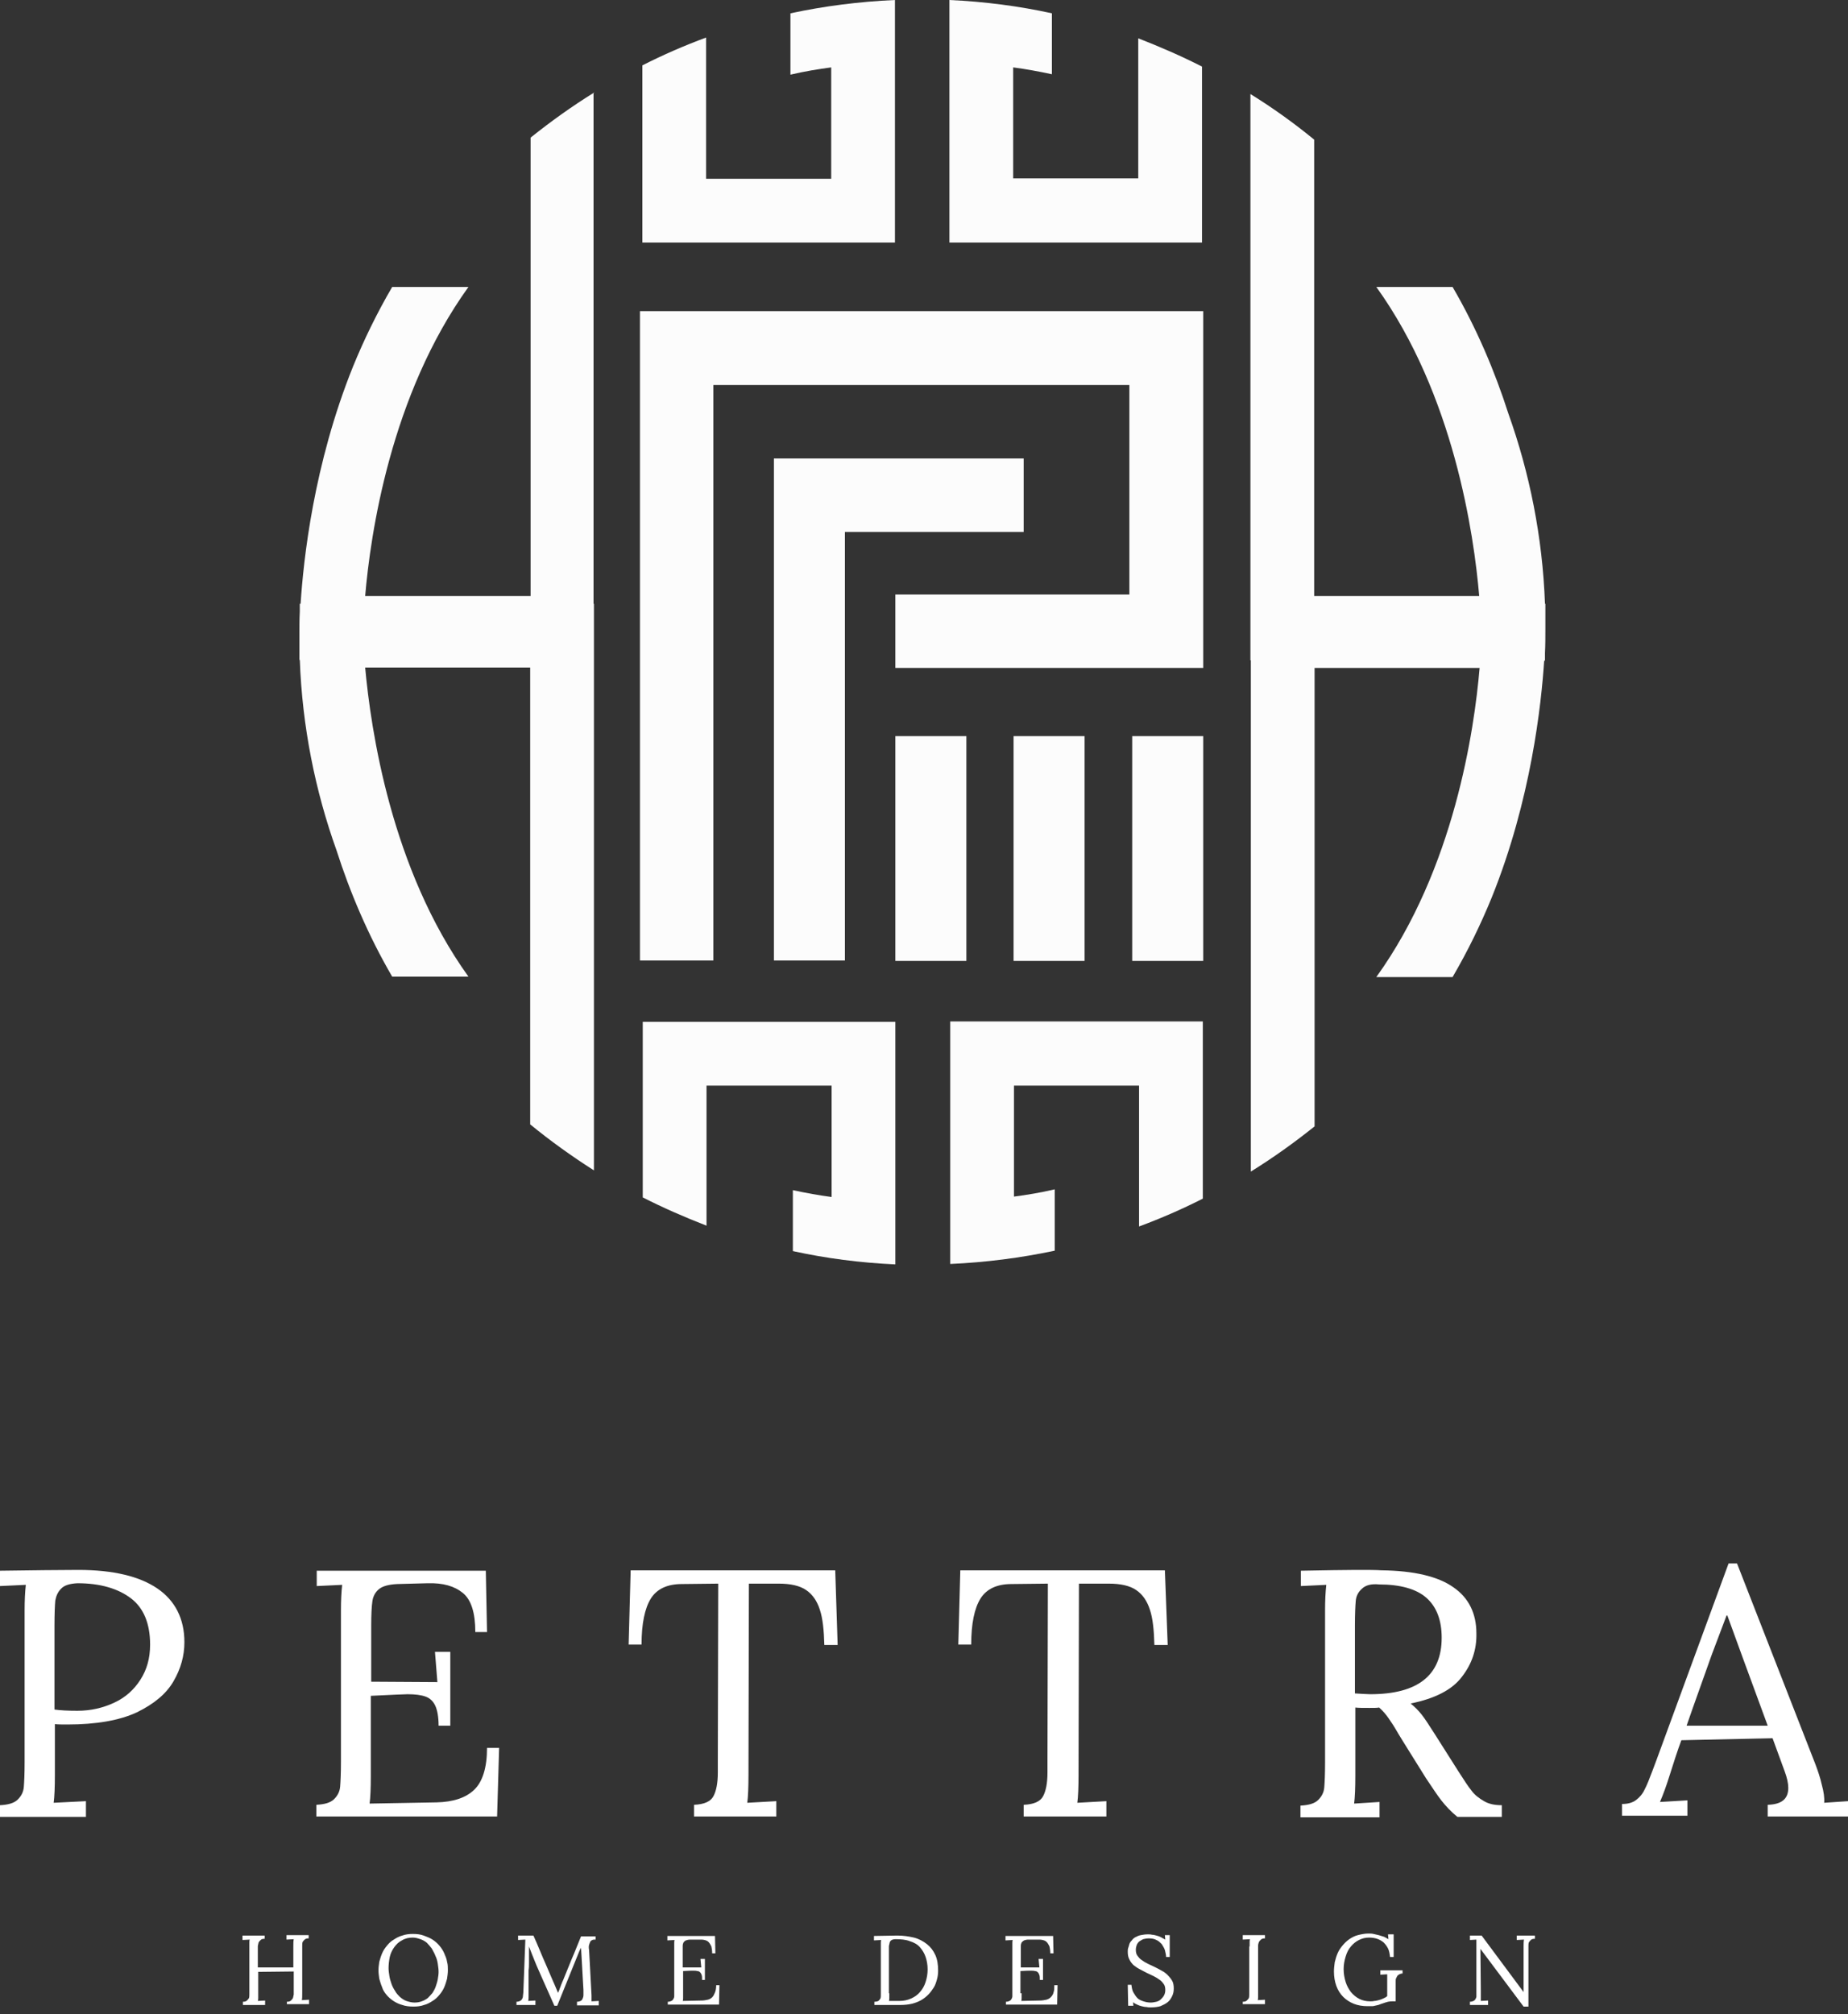 <svg width="245" height="267" viewBox="0 0 245 267" fill="none" xmlns="http://www.w3.org/2000/svg">
<rect x="0" y="0" width="245" height="267" fill="#333333" stroke="none"/>
<path d="M204.88 82.594V80.026H204.826C204.505 71.2 202.794 62.694 199.959 54.777C198.193 49.267 195.786 43.544 192.576 38.034H182.466C192.737 52.317 195.412 70.825 196.107 79.01H174.228V18.509C171.554 16.316 168.718 14.283 165.776 12.464V87.515H165.83V155.291C168.772 153.473 171.607 151.44 174.282 149.3V88.532H196.16C195.465 96.716 192.79 115.171 182.466 129.508H192.576C194.609 126.031 196.321 122.5 197.765 118.969C203.008 105.971 204.345 93.293 204.719 87.569H204.773H204.826V86.552C204.88 85.483 204.88 84.413 204.88 83.343C204.88 83.075 204.88 82.808 204.88 82.594Z" fill="#FCFCFC"/>
<path d="M118.648 0C113.888 0.214 109.287 0.802 104.794 1.765V9.896C106.612 9.468 108.538 9.147 110.197 8.933V23.698H93.614V4.975C90.725 6.045 87.89 7.275 85.162 8.666V32.15H118.648V0Z" fill="#FCFCFC"/>
<path d="M159.357 8.826C156.629 7.436 153.794 6.205 150.905 5.082V23.644H134.322V8.933C135.927 9.147 137.746 9.468 139.457 9.843V1.765C135.071 0.802 130.524 0.214 125.87 0V32.15H159.357V8.826Z" fill="#FCFCFC"/>
<path d="M78.796 12.25C75.854 14.069 73.019 16.102 70.344 18.241V79.01H48.412C49.107 70.825 51.782 52.37 62.106 38.034H51.996C49.963 41.511 48.251 45.041 46.807 48.572C41.564 61.571 40.227 74.249 39.853 80.026H39.799H39.746V81.043C39.692 82.112 39.692 83.182 39.692 84.252C39.692 84.466 39.692 84.734 39.692 84.948V87.462H39.746C40.067 96.288 41.778 104.794 44.614 112.711C46.379 118.221 48.786 123.944 51.996 129.454H62.106C51.835 115.171 49.16 96.663 48.412 88.478H70.29V149.033C72.965 151.226 75.8 153.259 78.742 155.131V80.026H78.689V12.25H78.796Z" fill="#FCFCFC"/>
<path d="M125.924 167.541C130.684 167.328 135.285 166.739 139.832 165.776V157.645C138.013 158.073 136.087 158.394 134.429 158.608V143.897H151.012V162.567C153.901 161.497 156.736 160.266 159.464 158.876V135.392H125.977V167.541H125.924Z" fill="#FCFCFC"/>
<path d="M85.215 158.715C87.943 160.106 90.778 161.336 93.667 162.46V143.897H110.25V158.662C108.645 158.448 106.826 158.127 105.115 157.752V165.83C109.501 166.793 114.048 167.381 118.702 167.595V135.445H85.215V158.715Z" fill="#FCFCFC"/>
<path d="M94.576 127.314H84.841V41.243H159.517V88.532H118.702V78.796H149.728V51.033H94.576V127.314Z" fill="#FCFCFC"/>
<path d="M159.517 97.572H150.103V127.368H159.517V97.572Z" fill="#FCFCFC"/>
<path d="M143.79 97.572H134.376V127.368H143.79V97.572Z" fill="#FCFCFC"/>
<path d="M128.117 97.572H118.702V127.368H128.117V97.572Z" fill="#FCFCFC"/>
<path d="M135.713 60.769H112.015H110.785H102.6V127.314H112.015V70.504H135.713V60.769Z" fill="#FCFCFC"/>
<path d="M20.862 210.55C23.216 212.155 24.447 214.562 24.447 217.665C24.447 219.484 23.965 221.195 23.002 222.854C22.039 224.512 20.434 225.849 18.134 226.973C15.834 228.043 12.731 228.578 8.933 228.578C8.238 228.578 7.65 228.578 7.275 228.524V235.264C7.275 236.922 7.222 238.153 7.115 238.955L11.394 238.741V240.828H0V239.276C1.07 239.223 1.872 239.009 2.354 238.527C2.835 238.046 3.103 237.511 3.156 236.869C3.21 236.227 3.263 235.104 3.263 233.552V213.439C3.263 212.155 3.317 211.032 3.424 210.069L0 210.229V208.197C4.333 208.143 7.81 208.09 10.378 208.09C15.032 208.09 18.509 208.945 20.862 210.55ZM8.078 210.604C7.65 211.032 7.436 211.567 7.329 212.155C7.275 212.743 7.222 213.867 7.222 215.472V226.598C7.971 226.705 8.987 226.759 10.271 226.759C12.036 226.759 13.641 226.384 15.139 225.689C16.637 224.993 17.76 223.977 18.616 222.64C19.472 221.302 19.9 219.805 19.9 217.986C19.9 215.204 19.044 213.118 17.332 211.834C15.62 210.55 13.266 209.855 10.271 209.855C9.254 209.908 8.505 210.122 8.078 210.604Z" fill="white"/>
<path d="M64.567 216.328H63.015C63.015 213.813 62.48 212.048 61.357 211.139C60.234 210.229 58.736 209.801 56.703 209.855L52.691 209.962C51.568 210.015 50.765 210.229 50.284 210.604C49.802 210.978 49.481 211.513 49.374 212.209C49.267 212.904 49.214 214.027 49.214 215.472V222.907L57.987 222.961L57.666 218.949H59.699V228.738H58.147C58.147 227.615 57.987 226.705 57.719 226.117C57.452 225.528 57.024 225.1 56.436 224.886C55.847 224.672 55.045 224.565 54.028 224.565L52.584 224.619L49.16 224.779V235.425C49.16 237.029 49.107 238.26 49 239.062L57.88 238.902C60.073 238.848 61.731 238.313 62.855 237.243C63.978 236.174 64.567 234.301 64.567 231.68H66.171L65.904 240.774H41.939V239.223C43.009 239.169 43.811 238.955 44.293 238.474C44.774 237.992 45.041 237.457 45.095 236.816C45.148 236.174 45.202 235.05 45.202 233.499V213.439C45.202 212.155 45.255 211.032 45.362 210.069L41.992 210.229V208.197H64.406L64.567 216.328Z" fill="white"/>
<path d="M111.052 218.039H109.287C109.234 216.06 109.073 214.509 108.699 213.385C108.324 212.209 107.736 211.353 106.88 210.764C106.024 210.176 104.794 209.908 103.242 209.908H99.284L99.23 235.264C99.23 236.922 99.177 238.153 99.07 238.955L102.921 238.741V240.774H92.009V239.223C93.346 239.169 94.202 238.795 94.576 238.099C94.951 237.404 95.165 236.388 95.165 234.943V233.499L95.218 209.908L90.404 209.962C88.478 209.962 87.087 210.604 86.285 211.888C85.483 213.171 85.055 215.204 85.055 217.986H83.343L83.61 208.143H110.731L111.052 218.039Z" fill="white"/>
<path d="M154.81 218.039H153.045C152.991 216.06 152.831 214.509 152.456 213.385C152.082 212.209 151.493 211.353 150.638 210.764C149.782 210.176 148.551 209.908 147 209.908H143.041L142.988 235.264C142.988 236.922 142.934 238.153 142.828 238.955L146.679 238.741V240.774H135.713V239.223C137.05 239.169 137.906 238.795 138.281 238.099C138.655 237.404 138.869 236.388 138.869 234.943V233.499L138.922 209.908L134.108 209.962C132.182 209.962 130.791 210.604 129.989 211.888C129.187 213.171 128.759 215.204 128.759 217.986H127.047L127.314 208.143H154.436L154.81 218.039Z" fill="white"/>
<path d="M192.683 210.39C194.716 211.781 195.733 213.867 195.733 216.488C195.786 218.628 195.144 220.553 193.807 222.265C192.523 223.977 190.223 225.154 187.013 225.796C187.548 226.224 188.029 226.705 188.457 227.24C188.885 227.775 189.474 228.685 190.223 229.861L193.379 234.836C194.074 235.906 194.609 236.762 195.091 237.35C195.519 237.939 196.107 238.367 196.749 238.741C197.391 239.116 198.14 239.276 199.103 239.276V240.828H193.218C192.362 240.132 191.667 239.383 191.079 238.634C190.49 237.885 189.848 236.869 189.046 235.692L185.943 230.717L185.355 229.754C184.873 228.898 184.445 228.257 184.071 227.722C183.697 227.187 183.269 226.705 182.841 226.331C182.573 226.384 182.145 226.384 181.557 226.384C180.701 226.384 180.112 226.384 179.684 226.331V235.371C179.684 237.029 179.631 238.26 179.524 239.062L182.894 238.848V240.881H172.409V239.33C173.479 239.276 174.282 239.062 174.763 238.581C175.245 238.099 175.512 237.564 175.566 236.922C175.619 236.281 175.672 235.157 175.672 233.606V213.439C175.672 212.155 175.726 211.032 175.833 210.069L172.463 210.229V208.197C175.672 208.143 178.133 208.09 179.791 208.09C181.289 208.09 182.413 208.09 183.162 208.143C187.441 208.197 190.651 208.945 192.683 210.39ZM180.54 210.604C180.059 211.032 179.791 211.567 179.738 212.209C179.684 212.85 179.631 213.92 179.631 215.525V224.459C180.54 224.512 181.236 224.565 181.664 224.565C187.976 224.565 191.132 222.051 191.132 217.076C191.132 214.723 190.437 212.957 189.099 211.781C187.762 210.604 185.622 210.015 182.841 210.015C181.771 209.908 181.022 210.122 180.54 210.604Z" fill="white"/>
<path d="M240.667 233.82C240.988 234.676 241.309 235.585 241.523 236.548C241.79 237.511 241.897 238.313 241.844 238.955L245 238.741V240.774H234.355V239.223C236.174 239.169 237.083 238.474 237.083 236.976C237.083 236.388 236.922 235.639 236.602 234.783L234.997 230.396L222.907 230.664C222.426 231.948 221.891 233.606 221.249 235.639C220.928 236.655 220.553 237.725 220.072 238.848L223.71 238.634V240.667H215.044V239.116C215.793 239.116 216.435 238.955 216.916 238.581C217.397 238.206 217.772 237.778 218.039 237.19C218.36 236.602 218.681 235.746 219.109 234.622L219.591 233.338L229.166 207.234H230.289L240.667 233.82ZM228.898 214.134L226.919 219.377L224.405 226.438L223.603 228.738H234.355L231.092 219.858L229.005 214.134H228.898Z" fill="white"/>
<path d="M38.943 261.316L34.236 261.369V264.204C34.236 264.418 34.236 264.632 34.236 264.793C34.236 264.953 34.236 265.114 34.182 265.221L35.145 265.167V265.755H32.203V265.328C32.471 265.328 32.631 265.274 32.738 265.167C32.845 265.06 32.952 264.953 33.005 264.846C33.059 264.686 33.059 264.525 33.059 264.365C33.059 264.151 33.059 263.937 33.059 263.723V258.052C33.059 257.892 33.059 257.678 33.059 257.517C33.059 257.357 33.059 257.197 33.112 257.09L32.15 257.143V256.555H35.092V256.983C34.824 256.983 34.664 257.036 34.557 257.143C34.45 257.25 34.343 257.357 34.289 257.464C34.236 257.624 34.236 257.785 34.182 257.945C34.182 258.159 34.182 258.373 34.182 258.587V260.781H38.89V257.999C38.89 257.624 38.89 257.303 38.943 257.036L37.98 257.09V256.501H40.922V256.929C40.655 256.929 40.495 256.983 40.388 257.09C40.281 257.197 40.174 257.304 40.12 257.41C40.067 257.571 40.067 257.731 40.067 257.892C40.067 258.106 40.067 258.32 40.067 258.534V264.097C40.067 264.579 40.067 264.9 40.013 265.114L40.976 265.06V265.648H38.034V265.328C38.301 265.328 38.462 265.274 38.569 265.167C38.676 265.06 38.783 264.953 38.836 264.846C38.89 264.686 38.89 264.525 38.943 264.365C38.943 264.151 38.943 263.937 38.943 263.723V261.316Z" fill="white"/>
<path d="M50.177 261.155C50.177 260.781 50.23 260.406 50.284 260.032C50.391 259.657 50.498 259.283 50.658 258.908C50.819 258.534 51.033 258.213 51.3 257.892C51.568 257.571 51.835 257.303 52.21 257.09C52.531 256.876 52.905 256.662 53.333 256.555C53.761 256.394 54.242 256.341 54.724 256.341C55.259 256.341 55.74 256.394 56.168 256.555C56.596 256.715 57.024 256.876 57.345 257.09C57.666 257.303 57.987 257.571 58.254 257.892C58.522 258.213 58.736 258.534 58.896 258.908C59.057 259.283 59.217 259.657 59.271 260.032C59.378 260.406 59.378 260.781 59.378 261.155C59.378 261.529 59.324 261.904 59.271 262.278C59.164 262.653 59.057 263.027 58.896 263.402C58.736 263.776 58.522 264.097 58.254 264.418C57.987 264.739 57.719 265.007 57.345 265.221C57.024 265.434 56.65 265.648 56.222 265.755C55.794 265.916 55.312 265.969 54.831 265.969C54.296 265.969 53.761 265.916 53.333 265.755C52.905 265.648 52.477 265.434 52.156 265.221C51.835 265.007 51.514 264.739 51.247 264.418C50.979 264.097 50.765 263.776 50.658 263.402C50.498 263.027 50.391 262.653 50.284 262.278C50.23 261.904 50.177 261.529 50.177 261.155ZM51.514 260.888C51.514 261.209 51.568 261.529 51.621 261.904C51.675 262.278 51.782 262.599 51.889 262.92C51.996 263.241 52.156 263.562 52.37 263.883C52.531 264.204 52.798 264.472 53.012 264.686C53.279 264.9 53.547 265.114 53.868 265.221C54.189 265.328 54.563 265.435 54.938 265.435C55.312 265.435 55.633 265.381 55.901 265.274C56.222 265.167 56.489 265.007 56.703 264.846C56.917 264.632 57.131 264.418 57.345 264.151C57.505 263.883 57.666 263.616 57.773 263.295C57.88 262.974 57.987 262.653 58.04 262.332C58.094 262.011 58.147 261.69 58.147 261.369C58.147 261.048 58.094 260.674 58.04 260.299C57.987 259.925 57.88 259.55 57.719 259.229C57.612 258.908 57.398 258.587 57.238 258.266C57.024 257.999 56.81 257.731 56.596 257.517C56.329 257.303 56.061 257.143 55.74 257.036C55.419 256.929 55.098 256.822 54.724 256.822C54.189 256.822 53.707 256.929 53.279 257.197C52.852 257.41 52.531 257.731 52.263 258.106C51.996 258.48 51.782 258.908 51.675 259.39C51.568 259.925 51.514 260.406 51.514 260.888Z" fill="white"/>
<path d="M68.686 256.555H70.718C71.039 257.25 71.307 257.892 71.574 258.534C71.842 259.176 72.109 259.818 72.377 260.406C72.644 261.048 72.912 261.636 73.179 262.278C73.447 262.867 73.714 263.509 73.981 264.151C74.035 264.044 74.088 263.883 74.142 263.776C74.195 263.616 74.249 263.455 74.302 263.348C74.356 263.188 74.409 263.027 74.463 262.92C74.516 262.76 74.57 262.653 74.623 262.546C74.998 261.583 75.426 260.62 75.8 259.657C76.228 258.694 76.603 257.678 77.031 256.662H78.956V257.09C78.796 257.09 78.635 257.09 78.528 257.143C78.421 257.197 78.314 257.25 78.261 257.357C78.207 257.464 78.154 257.624 78.1 257.785C78.047 257.945 78.047 258.213 78.1 258.48L78.421 264.472C78.421 264.632 78.421 264.793 78.421 264.9C78.421 265.06 78.421 265.167 78.421 265.274L79.384 265.221V265.809H76.496V265.328C76.71 265.328 76.87 265.274 76.977 265.221C77.084 265.167 77.191 265.06 77.245 264.9C77.298 264.793 77.352 264.632 77.352 264.418C77.352 264.204 77.352 263.99 77.352 263.776L77.031 258.159C77.031 258.213 76.977 258.266 76.924 258.373C76.87 258.427 76.87 258.534 76.817 258.587L73.874 265.862H73.5C73.233 265.221 72.912 264.579 72.644 263.937C72.377 263.295 72.056 262.653 71.788 262.011C71.521 261.369 71.2 260.727 70.932 260.032C70.665 259.39 70.397 258.694 70.13 257.999V258.587C70.13 258.801 70.13 259.015 70.13 259.336C70.13 259.604 70.13 259.871 70.13 260.192C70.13 260.513 70.13 260.834 70.076 261.155C70.076 261.476 70.076 261.85 70.076 262.171C70.076 262.492 70.076 262.813 70.076 263.188C70.076 263.509 70.076 263.83 70.076 264.097C70.076 264.311 70.076 264.472 70.076 264.686C70.076 264.9 70.076 265.06 70.023 265.221L70.986 265.167V265.755H68.472V265.328C68.686 265.328 68.846 265.274 68.953 265.221C69.06 265.167 69.167 265.06 69.221 264.953C69.274 264.846 69.328 264.739 69.328 264.579C69.328 264.418 69.381 264.258 69.381 264.097L69.648 257.09L68.686 257.143V256.555Z" fill="white"/>
<path d="M90.564 264.204C90.564 264.472 90.564 264.632 90.564 264.793C90.564 264.953 90.564 265.114 90.511 265.221L93.025 265.167C93.293 265.167 93.56 265.114 93.828 265.06C94.041 265.007 94.255 264.9 94.416 264.739C94.576 264.579 94.683 264.365 94.79 264.097C94.897 263.83 94.951 263.509 94.951 263.134H95.379L95.325 265.702H88.532V265.328C88.746 265.328 88.906 265.274 89.013 265.221C89.12 265.167 89.227 265.06 89.281 264.953C89.334 264.846 89.388 264.739 89.388 264.579C89.388 264.418 89.388 264.258 89.388 264.097V263.723V258.052C89.388 257.892 89.388 257.731 89.388 257.571C89.388 257.41 89.388 257.25 89.441 257.143L88.478 257.196V256.608H94.79L94.844 258.908H94.416C94.416 258.534 94.362 258.213 94.309 257.999C94.202 257.785 94.095 257.571 93.934 257.41C93.774 257.25 93.614 257.197 93.4 257.143C93.186 257.09 92.972 257.09 92.758 257.09H91.527C91.26 257.09 91.099 257.143 90.939 257.196C90.778 257.25 90.725 257.357 90.618 257.464C90.564 257.571 90.511 257.731 90.511 257.945C90.511 258.159 90.511 258.373 90.511 258.641V260.781H92.972L92.865 259.657H93.453V262.439H93.079C93.079 262.171 93.079 261.957 93.025 261.797C92.972 261.636 92.918 261.529 92.811 261.422C92.704 261.316 92.597 261.262 92.437 261.262C92.276 261.209 92.116 261.209 91.902 261.209C91.848 261.209 91.795 261.209 91.741 261.209C91.688 261.209 91.313 261.209 90.564 261.262V264.204Z" fill="white"/>
<path d="M118.969 256.555C119.772 256.555 120.467 256.662 121.163 256.822C121.805 256.983 122.393 257.303 122.874 257.678C123.356 258.052 123.73 258.534 123.998 259.122C124.265 259.711 124.372 260.406 124.372 261.209C124.372 261.636 124.319 262.011 124.212 262.385C124.105 262.76 123.998 263.134 123.784 263.455C123.57 263.776 123.356 264.097 123.088 264.365C122.821 264.632 122.5 264.9 122.126 265.114C121.751 265.328 121.323 265.488 120.895 265.595C120.414 265.702 119.932 265.755 119.397 265.755H115.92V265.328C116.188 265.328 116.348 265.274 116.455 265.221C116.562 265.114 116.669 265.007 116.723 264.9C116.776 264.739 116.776 264.579 116.776 264.418C116.776 264.204 116.776 263.99 116.776 263.776V258.106C116.776 257.945 116.776 257.731 116.776 257.571C116.776 257.41 116.776 257.25 116.83 257.143L115.867 257.196V256.608L118.969 256.555ZM117.9 264.204C117.9 264.418 117.9 264.632 117.9 264.793C117.9 264.953 117.9 265.114 117.846 265.221C118.007 265.221 118.167 265.221 118.328 265.221C118.488 265.221 118.648 265.221 118.755 265.221C118.862 265.221 118.969 265.221 119.076 265.221C119.183 265.221 119.237 265.221 119.237 265.221C119.825 265.221 120.307 265.114 120.788 264.9C121.27 264.686 121.644 264.418 121.965 264.044C122.286 263.669 122.553 263.241 122.714 262.706C122.874 262.225 122.981 261.636 122.981 261.048C122.981 260.406 122.874 259.871 122.714 259.39C122.553 258.908 122.286 258.48 121.965 258.106C121.644 257.731 121.163 257.464 120.628 257.303C120.093 257.09 119.451 257.036 118.755 257.036C118.488 257.036 118.328 257.09 118.221 257.143C118.114 257.197 118.007 257.303 117.953 257.464C117.9 257.624 117.9 257.785 117.846 257.945C117.846 258.159 117.846 258.373 117.846 258.587V264.204H117.9Z" fill="white"/>
<path d="M135.445 264.204C135.445 264.472 135.445 264.632 135.445 264.793C135.445 264.953 135.445 265.114 135.392 265.221L137.906 265.167C138.174 265.167 138.441 265.114 138.709 265.06C138.922 265.007 139.136 264.9 139.297 264.739C139.457 264.579 139.618 264.365 139.671 264.097C139.778 263.83 139.778 263.509 139.778 263.134H140.206L140.153 265.702H133.359V265.328C133.573 265.328 133.734 265.274 133.841 265.221C133.948 265.167 134.055 265.06 134.108 264.953C134.162 264.846 134.215 264.739 134.215 264.579C134.215 264.418 134.215 264.258 134.215 264.097V263.723V258.052C134.215 257.892 134.215 257.731 134.215 257.571C134.215 257.41 134.215 257.25 134.269 257.143L133.306 257.196V256.608H139.618L139.671 258.908H139.243C139.243 258.534 139.19 258.213 139.136 257.999C139.029 257.785 138.922 257.571 138.762 257.41C138.602 257.25 138.441 257.197 138.227 257.143C138.013 257.09 137.799 257.09 137.585 257.09H136.355C136.087 257.09 135.927 257.143 135.766 257.196C135.659 257.25 135.552 257.357 135.445 257.464C135.392 257.571 135.338 257.731 135.338 257.945C135.338 258.159 135.338 258.373 135.338 258.641V260.781H137.799L137.692 259.657H138.281V262.439H137.853C137.853 262.171 137.853 261.957 137.799 261.797C137.746 261.636 137.692 261.529 137.585 261.422C137.478 261.316 137.371 261.262 137.211 261.262C137.05 261.209 136.89 261.209 136.676 261.209C136.622 261.209 136.569 261.209 136.462 261.209C136.408 261.209 136.034 261.209 135.285 261.262V264.204H135.445Z" fill="white"/>
<path d="M150.263 265.862H149.568L149.514 263.081H149.996C150.049 263.455 150.103 263.83 150.263 264.097C150.424 264.365 150.584 264.632 150.798 264.846C151.012 265.06 151.279 265.167 151.6 265.274C151.921 265.381 152.242 265.435 152.563 265.435C152.831 265.435 153.045 265.381 153.312 265.328C153.526 265.274 153.74 265.167 153.901 265.007C154.061 264.846 154.222 264.686 154.329 264.472C154.436 264.258 154.489 264.044 154.489 263.776C154.489 263.455 154.436 263.188 154.275 262.974C154.115 262.76 153.954 262.546 153.687 262.385C153.473 262.225 153.205 262.064 152.884 261.904C152.563 261.743 152.296 261.636 151.975 261.476C151.654 261.315 151.386 261.155 151.065 260.995C150.745 260.834 150.477 260.62 150.263 260.46C150.049 260.246 149.835 259.978 149.728 259.711C149.568 259.443 149.514 259.069 149.514 258.694C149.514 258.534 149.514 258.373 149.568 258.213C149.621 258.052 149.675 257.892 149.728 257.678C149.782 257.517 149.889 257.357 150.049 257.197C150.156 257.036 150.317 256.876 150.531 256.769C150.745 256.662 150.959 256.555 151.226 256.501C151.493 256.448 151.814 256.394 152.189 256.394C152.349 256.394 152.563 256.394 152.724 256.448C152.938 256.448 153.098 256.501 153.312 256.555C153.526 256.608 153.687 256.662 153.901 256.769C154.115 256.876 154.275 256.983 154.489 257.09L154.436 256.501H155.078V259.39H154.596C154.596 259.069 154.489 258.748 154.436 258.48C154.329 258.159 154.168 257.945 154.008 257.678C153.794 257.464 153.58 257.25 153.312 257.143C153.045 256.983 152.67 256.929 152.296 256.929C152.028 256.929 151.761 256.983 151.547 257.036C151.333 257.143 151.172 257.25 151.012 257.357C150.852 257.517 150.745 257.678 150.691 257.838C150.638 257.999 150.584 258.213 150.584 258.427C150.584 258.748 150.638 259.015 150.798 259.229C150.959 259.443 151.119 259.657 151.386 259.818C151.6 259.978 151.868 260.139 152.189 260.299C152.51 260.46 152.777 260.567 153.098 260.727C153.419 260.888 153.74 261.048 154.008 261.209C154.329 261.369 154.596 261.583 154.81 261.797C155.024 262.011 155.238 262.278 155.398 262.546C155.559 262.813 155.612 263.188 155.612 263.562C155.612 263.937 155.559 264.258 155.398 264.579C155.238 264.9 155.078 265.167 154.81 265.381C154.543 265.595 154.222 265.755 153.847 265.916C153.473 266.023 153.045 266.076 152.563 266.076C152.349 266.076 152.189 266.076 151.975 266.023C151.761 266.023 151.547 265.969 151.333 265.916C151.119 265.862 150.959 265.809 150.745 265.702C150.531 265.595 150.37 265.541 150.21 265.381L150.263 265.862Z" fill="white"/>
<path d="M165.669 257.999C165.669 257.838 165.669 257.624 165.669 257.464C165.669 257.303 165.669 257.143 165.723 257.036L164.76 257.09V256.501H167.702V256.929C167.434 256.929 167.274 256.983 167.167 257.09C167.06 257.197 166.953 257.304 166.9 257.41C166.846 257.571 166.793 257.731 166.793 257.892C166.793 258.106 166.793 258.32 166.793 258.534V264.097C166.793 264.311 166.793 264.525 166.793 264.686C166.793 264.846 166.793 265.007 166.739 265.114L167.702 265.06V265.648H164.76V265.328C165.027 265.328 165.188 265.274 165.295 265.167C165.402 265.06 165.509 264.953 165.562 264.846C165.616 264.686 165.616 264.525 165.616 264.365C165.616 264.151 165.616 263.937 165.616 263.723V257.999H165.669Z" fill="white"/>
<path d="M184.98 265.274H184.606C184.445 265.274 184.285 265.274 184.017 265.328C183.803 265.381 183.483 265.488 183.162 265.595C183.001 265.648 182.894 265.702 182.734 265.755C182.573 265.809 182.413 265.809 182.252 265.862C182.092 265.916 181.931 265.916 181.771 265.916C181.61 265.916 181.45 265.916 181.289 265.916C180.647 265.916 180.005 265.809 179.471 265.595C178.936 265.381 178.454 265.06 178.08 264.686C177.705 264.311 177.384 263.83 177.17 263.241C176.956 262.653 176.849 262.011 176.849 261.316C176.849 260.888 176.903 260.513 176.956 260.085C177.063 259.657 177.17 259.283 177.331 258.908C177.491 258.534 177.705 258.213 177.973 257.892C178.24 257.571 178.508 257.303 178.882 257.036C179.203 256.822 179.578 256.608 180.005 256.501C180.433 256.394 180.915 256.287 181.396 256.287C181.61 256.287 181.878 256.287 182.092 256.341C182.359 256.394 182.573 256.448 182.787 256.501C183.001 256.555 183.269 256.662 183.483 256.715C183.697 256.822 183.91 256.929 184.071 257.036L184.017 256.394H184.766V259.39H184.285C184.231 258.962 184.178 258.587 184.017 258.266C183.857 257.945 183.643 257.678 183.429 257.464C183.162 257.25 182.894 257.09 182.573 256.983C182.252 256.876 181.878 256.822 181.503 256.822C181.022 256.822 180.594 256.929 180.166 257.143C179.738 257.357 179.417 257.624 179.096 257.999C178.775 258.373 178.561 258.801 178.401 259.336C178.24 259.871 178.133 260.406 178.133 260.995C178.133 261.636 178.24 262.171 178.401 262.706C178.561 263.241 178.829 263.669 179.096 264.044C179.417 264.418 179.791 264.739 180.219 264.953C180.647 265.167 181.129 265.274 181.664 265.274C181.824 265.274 182.038 265.274 182.199 265.221C182.413 265.221 182.573 265.167 182.787 265.114C183.001 265.06 183.162 265.007 183.376 264.9C183.59 264.793 183.75 264.739 183.91 264.579V261.69L183.001 261.743V261.155H185.943V261.583C185.783 261.583 185.622 261.636 185.515 261.69C185.408 261.743 185.301 261.85 185.248 261.904C185.194 262.011 185.141 262.118 185.087 262.225C185.034 262.332 185.034 262.439 185.034 262.599C185.034 262.706 185.034 262.813 185.034 262.92C185.034 263.027 185.034 263.081 185.034 263.134V265.274H184.98Z" fill="white"/>
<path d="M202.633 265.969H201.991L196.267 258.32L196.321 263.937C196.321 264.151 196.321 264.365 196.321 264.579C196.321 264.793 196.321 265.007 196.321 265.221L197.284 265.167V265.755H194.877V265.328C195.091 265.328 195.251 265.274 195.358 265.221C195.465 265.167 195.572 265.06 195.626 264.953C195.679 264.846 195.733 264.739 195.733 264.632C195.733 264.525 195.733 264.418 195.733 264.311V257.09L194.877 257.143V256.555H196.428L201.991 264.044V258.052C201.991 257.678 201.991 257.357 202.045 257.09L201.082 257.143V256.555H203.489V256.983C203.222 256.983 203.061 257.036 202.954 257.143C202.847 257.25 202.74 257.357 202.687 257.464C202.633 257.624 202.633 257.785 202.633 257.945C202.633 258.159 202.633 258.373 202.633 258.587V265.969Z" fill="white"/>
</svg>
